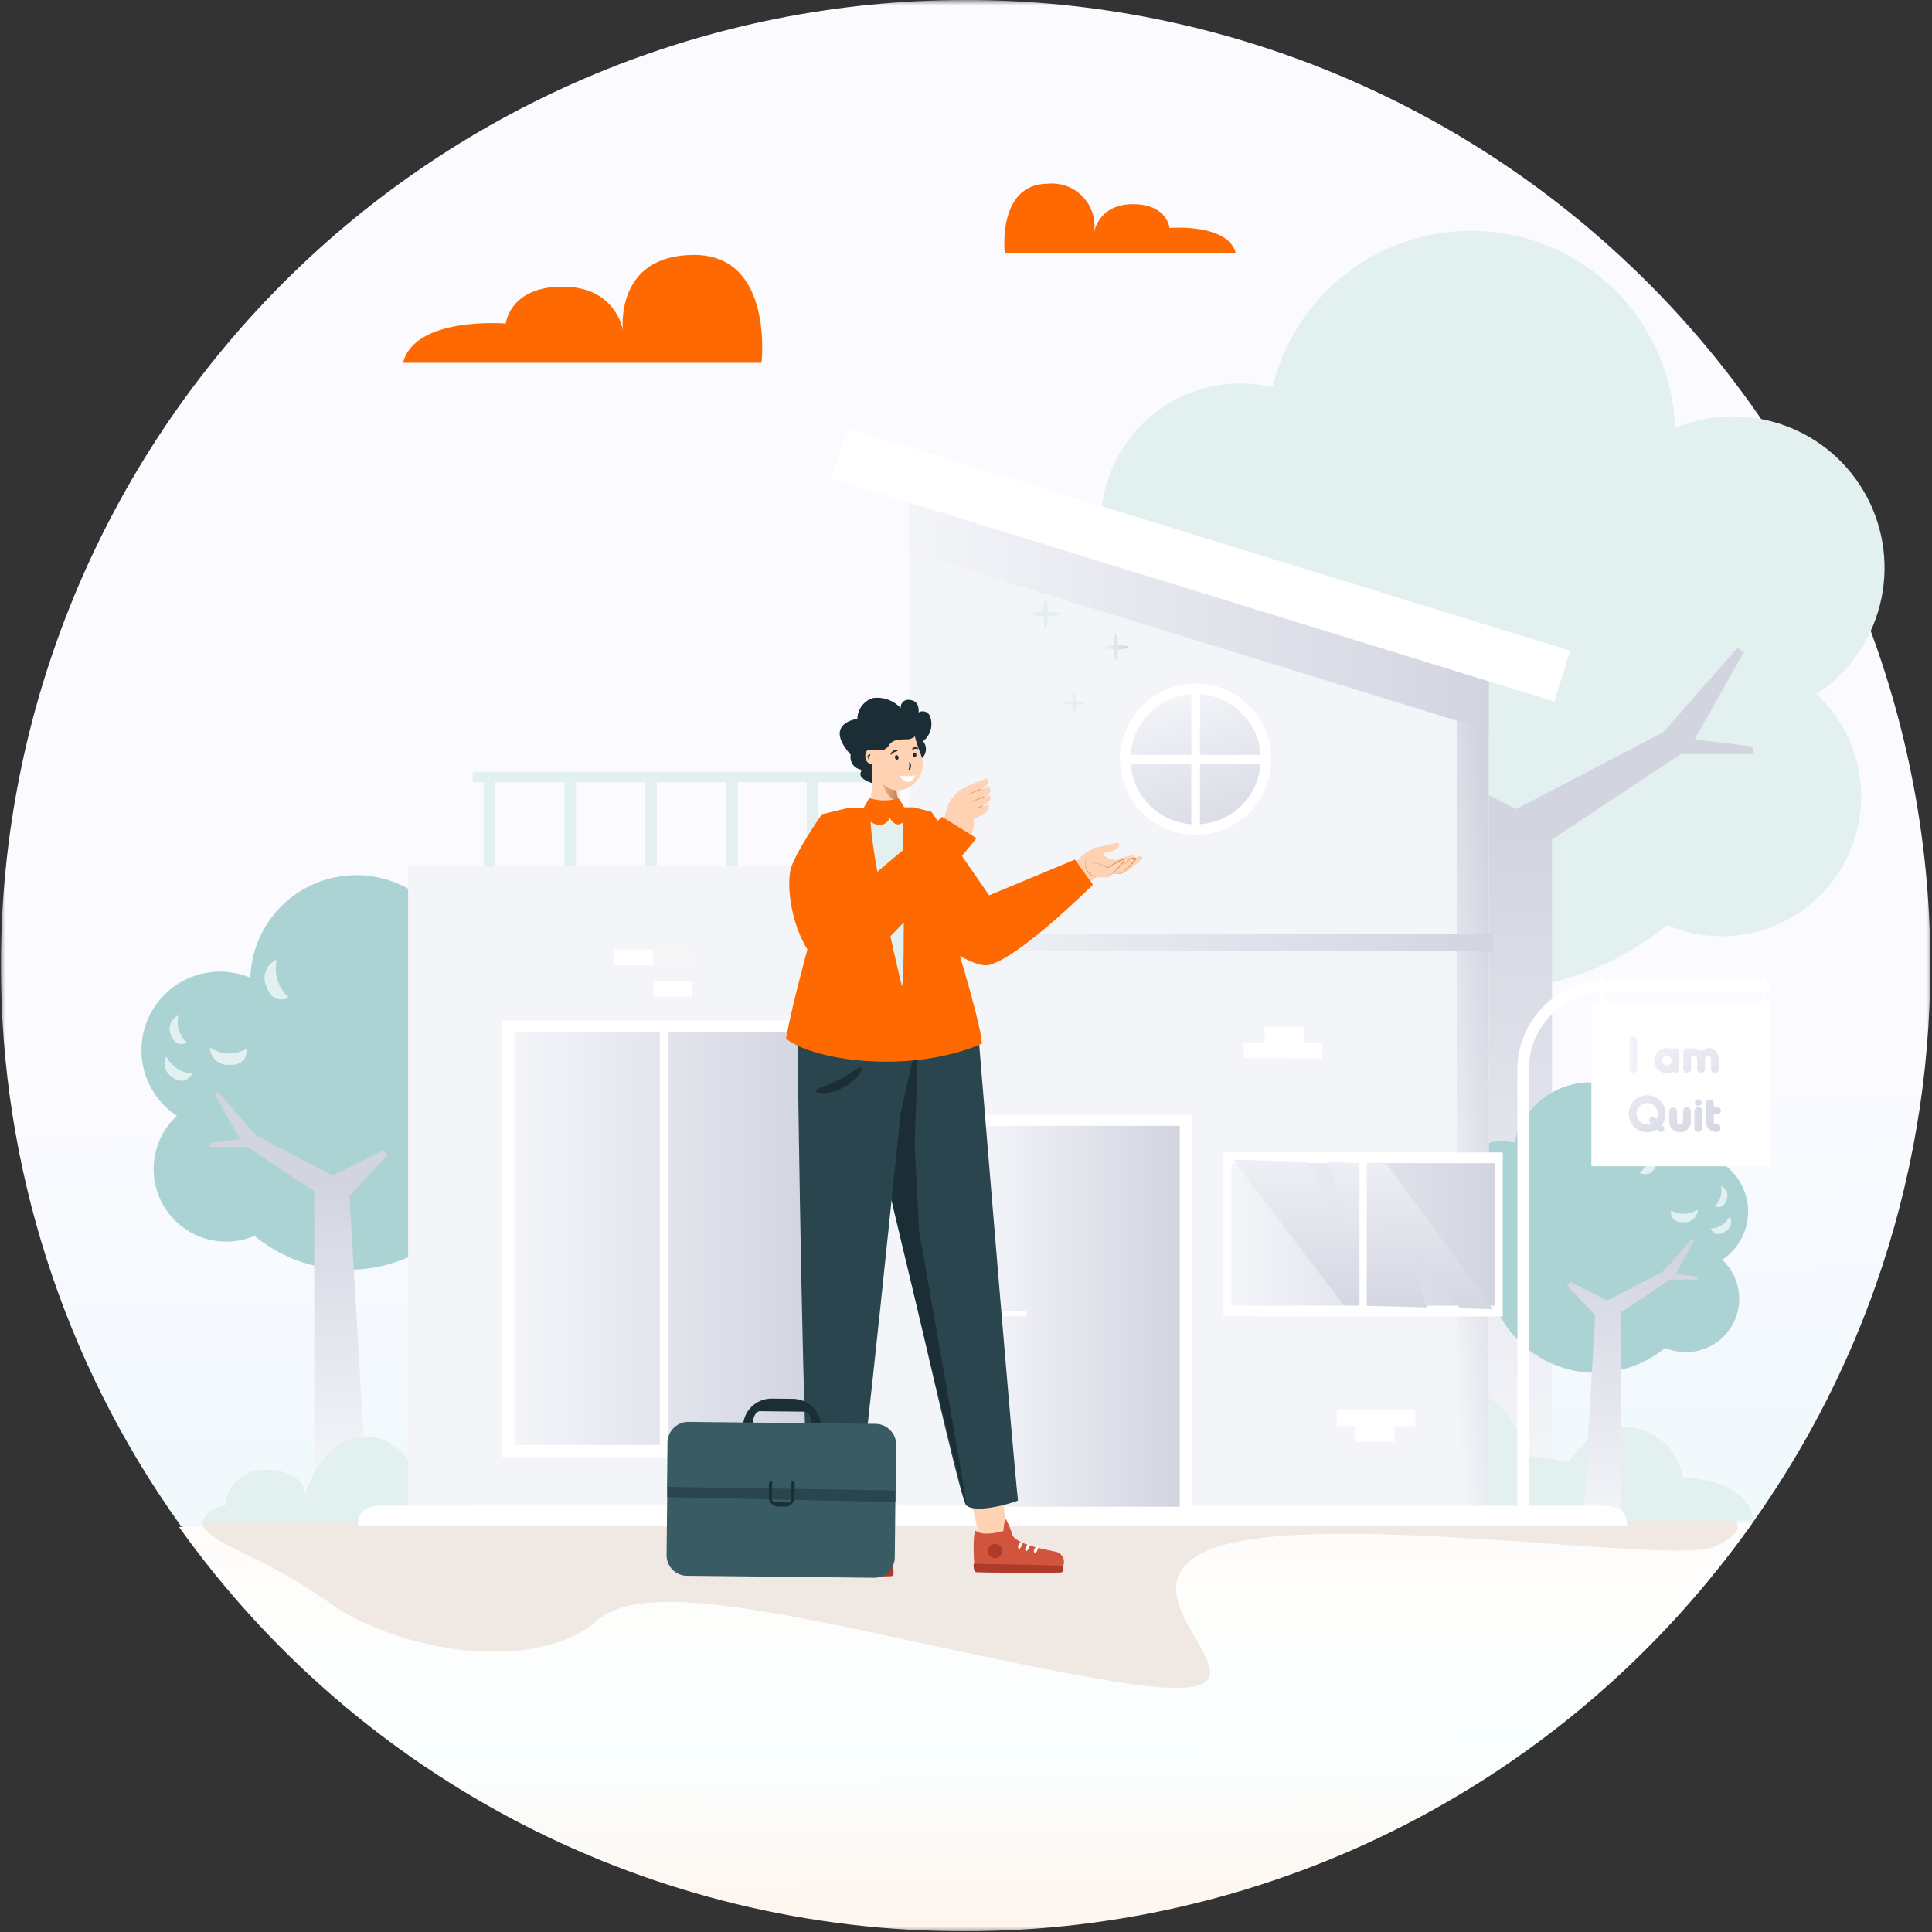 <svg width="186" height="186" viewBox="0 0 186 186" fill="none" xmlns="http://www.w3.org/2000/svg">
<rect x="0" y="0" width="186" height="186" fill="#333333" stroke="none"/>
<g clip-path="url(#clip0_246_720)">
<mask id="mask0_246_720" style="mask-type:luminance" maskUnits="userSpaceOnUse" x="0" y="0" width="186" height="186">
<path d="M186 0H0V186H186V0Z" fill="white"/>
</mask>
<g mask="url(#mask0_246_720)">
<path d="M185.837 92.873C185.848 103.404 184.066 113.859 180.566 123.791C180.273 124.62 179.97 125.443 179.655 126.261C178.936 128.128 178.159 129.964 177.324 131.769C176.385 133.803 175.376 135.796 174.295 137.749C172.656 140.714 170.855 143.586 168.902 146.354L168.825 146.464L168.72 146.612L168.715 146.619L168.643 146.719C168.51 146.906 168.376 147.093 168.243 147.279C165.278 151.372 161.985 155.218 158.398 158.779C158.209 158.966 158.02 159.153 157.829 159.339L157.802 159.365C140.476 176.304 117.198 185.773 92.968 185.741C70.827 185.777 49.407 177.87 32.6 163.457C31.067 162.144 29.576 160.782 28.129 159.372L28.102 159.346C27.911 159.16 27.722 158.973 27.533 158.786C23.945 155.225 20.653 151.379 17.688 147.286C17.579 147.136 17.47 146.985 17.362 146.834L17.285 146.726C6.071 131.011 0.058 112.18 0.09 92.874C0.09 68.243 9.875 44.62 27.292 27.203C44.709 9.785 68.331 0 92.963 0C117.595 -1.42782e-09 141.217 9.785 158.634 27.202C176.052 44.619 185.837 68.242 185.837 92.873Z" fill="url(#paint0_linear_246_720)"/>
<path d="M168.694 146.644L168.589 146.793L168.584 146.8C160.007 158.904 148.652 168.774 135.471 175.582C122.291 182.39 107.669 185.938 92.834 185.927C78.043 185.938 63.463 182.411 50.312 175.641C37.161 168.871 25.82 159.054 17.234 147.009L168.696 146.644H168.694Z" fill="url(#paint1_linear_246_720)"/>
<path d="M19.796 145.911L166.24 145.898C166.24 145.898 169.286 146.998 165.062 148.898C160.838 150.798 124.445 144.721 115.509 149.628C106.573 154.535 128.344 165.583 106.086 161.684C83.828 157.785 63.186 150.975 57.479 156.012C51.772 161.049 38.623 159.262 31.566 154.202C25.186 149.627 19.885 148.645 19.43 146.585C19.432 146.58 19.435 146.575 19.438 146.57C19.438 146.57 19.657 146.17 19.795 145.915L19.796 145.911Z" fill="url(#paint2_linear_246_720)"/>
<path d="M174.88 66.829C177.908 64.833 180.083 61.779 180.979 58.265C181.876 54.75 181.429 51.028 179.726 47.825C178.024 44.623 175.188 42.171 171.773 40.948C168.358 39.726 164.61 39.821 161.262 41.215C161.102 36.464 159.226 31.933 155.98 28.459C152.735 24.986 148.341 22.807 143.612 22.326C138.883 21.845 134.14 23.094 130.261 25.842C126.383 28.59 123.632 32.651 122.518 37.272C119.082 36.469 115.469 37.047 112.455 38.882C109.441 40.717 107.268 43.661 106.403 47.081C105.538 50.502 106.05 54.125 107.83 57.172C109.609 60.219 112.514 62.445 115.918 63.372C115.002 68.889 115.792 74.554 118.182 79.61C120.572 84.666 124.449 88.872 129.295 91.665C134.14 94.458 139.722 95.706 145.295 95.24C150.869 94.775 156.167 92.62 160.482 89.062C163.394 90.299 166.65 90.469 169.675 89.543C172.701 88.616 175.303 86.652 177.023 83.996C178.743 81.341 179.472 78.163 179.08 75.023C178.688 71.883 177.202 68.982 174.882 66.83L174.88 66.829Z" fill="#E3F0F0"/>
<path d="M139.763 143.836H149.415V80.813L161.815 72.592H168.763V71.879L163.154 71.167L167.873 62.798L167.294 62.352L160.126 70.499L145.97 77.889L136.577 73.171L135.82 74.106L142.898 81.585L139.763 143.836Z" fill="url(#paint3_linear_246_720)"/>
<path d="M156.343 37.869C157.233 40.006 155.675 44.057 154.117 44.903C154.117 44.903 157.1 46.503 158.301 42.766C159.502 39.029 156.343 37.866 156.343 37.866V37.869Z" fill="#E3F0F0"/>
<path d="M174.586 48.217C175.225 49.749 174.107 52.654 172.986 53.26C172.986 53.26 175.125 54.409 175.986 51.728C176.131 51.406 176.21 51.059 176.217 50.706C176.225 50.354 176.161 50.003 176.031 49.676C175.9 49.348 175.705 49.05 175.457 48.8C175.209 48.549 174.913 48.351 174.586 48.217Z" fill="#E3F0F0"/>
<path d="M176.814 55.829C176.295 57.545 173.37 59.202 172.021 58.941C172.021 58.941 173.021 61.367 175.576 59.722C175.918 59.553 176.222 59.316 176.471 59.027C176.719 58.738 176.906 58.401 177.022 58.038C177.138 57.674 177.179 57.291 177.143 56.912C177.107 56.532 176.996 56.164 176.814 55.829Z" fill="#E3F0F0"/>
<path d="M168.763 54.156C167.194 55.593 163.204 55.51 161.987 54.427C161.987 54.427 161.532 57.506 165.141 57.378C168.75 57.25 168.763 54.156 168.763 54.156Z" fill="#E3F0F0"/>
<path d="M138.078 146.423C138.352 146.102 138.688 145.839 139.066 145.653C139.444 145.466 139.857 145.358 140.278 145.336C140.366 144.162 140.912 143.069 141.798 142.294C142.685 141.519 143.841 141.125 145.016 141.195C149.439 141.295 149.445 143.94 149.445 143.94C149.445 143.94 151.623 137.053 156.565 137.409C157.901 137.452 159.18 137.962 160.179 138.851C161.178 139.739 161.833 140.951 162.03 142.273C162.03 142.273 168.245 142.153 168.84 146.394L138.079 146.424L138.078 146.423Z" fill="#E3F0F0"/>
<path d="M111.395 146.423C111.771 145.788 112.302 145.259 112.939 144.886C113.576 144.513 114.297 144.308 115.035 144.29C115.035 144.29 115.564 138.115 122.006 138.335C128.448 138.555 128.414 142.406 128.414 142.406C128.414 142.406 131.699 132.406 138.893 133.006C140.838 133.09 142.693 133.855 144.133 135.166C145.574 136.477 146.508 138.252 146.774 140.182C146.774 140.182 156.084 140.15 156.809 146.421L111.395 146.423Z" fill="#E3F0F0"/>
<path d="M165.799 121.286C166.955 120.524 167.785 119.358 168.127 118.016C168.468 116.674 168.298 115.253 167.648 114.031C166.998 112.808 165.915 111.872 164.612 111.405C163.308 110.938 161.877 110.974 160.599 111.506C160.549 109.684 159.838 107.942 158.598 106.606C157.358 105.27 155.674 104.432 153.861 104.247C152.047 104.063 150.229 104.545 148.745 105.604C147.261 106.662 146.214 108.225 145.799 110C144.489 109.698 143.112 109.922 141.965 110.623C140.818 111.324 139.99 112.446 139.661 113.75C139.331 115.053 139.525 116.434 140.202 117.596C140.878 118.758 141.983 119.609 143.279 119.966C142.93 122.073 143.232 124.236 144.145 126.166C145.059 128.097 146.54 129.702 148.39 130.768C150.241 131.834 152.372 132.31 154.501 132.131C156.629 131.953 158.652 131.129 160.299 129.77C161.411 130.243 162.654 130.308 163.81 129.955C164.965 129.601 165.959 128.851 166.616 127.837C167.274 126.823 167.552 125.609 167.402 124.41C167.253 123.211 166.685 122.103 165.799 121.281V121.286Z" fill="#ACD3D3"/>
<path d="M152.387 146.904H156.069V126.324L160.803 123.185H163.455V122.913L161.313 122.641L163.113 119.441L162.892 119.271L160.155 122.382L154.749 125.204L151.162 123.404L150.873 123.761L153.573 126.617L152.387 146.904Z" fill="url(#paint4_linear_246_720)"/>
<path d="M158.717 110.227C158.833 110.71 158.815 111.215 158.665 111.688C158.515 112.161 158.239 112.585 157.867 112.913C157.867 112.913 159.006 113.525 159.467 112.097C159.544 111.925 159.586 111.74 159.59 111.552C159.593 111.364 159.559 111.177 159.489 111.003C159.419 110.828 159.315 110.67 159.182 110.536C159.05 110.403 158.891 110.298 158.717 110.227Z" fill="#E3F0F0"/>
<path d="M165.683 114.182C165.766 114.528 165.753 114.89 165.646 115.23C165.539 115.569 165.341 115.873 165.074 116.108C165.074 116.108 165.891 116.547 166.22 115.523C166.276 115.4 166.306 115.267 166.31 115.132C166.313 114.998 166.288 114.863 166.238 114.738C166.188 114.613 166.113 114.499 166.018 114.403C165.923 114.308 165.809 114.233 165.684 114.182H165.683Z" fill="#E3F0F0"/>
<path d="M166.533 117.085C166.365 117.431 166.105 117.724 165.783 117.933C165.461 118.142 165.087 118.26 164.703 118.273C164.754 118.4 164.836 118.513 164.94 118.601C165.044 118.69 165.169 118.751 165.303 118.781C165.436 118.81 165.575 118.807 165.707 118.771C165.839 118.734 165.96 118.667 166.06 118.573C166.191 118.508 166.307 118.418 166.402 118.308C166.497 118.197 166.568 118.069 166.612 117.93C166.657 117.791 166.672 117.645 166.659 117.5C166.645 117.355 166.602 117.214 166.533 117.086V117.085Z" fill="#E3F0F0"/>
<path d="M163.459 116.446C163.078 116.696 162.636 116.837 162.18 116.855C161.724 116.873 161.272 116.766 160.872 116.546C160.872 116.546 160.698 117.722 162.072 117.673C162.245 117.687 162.418 117.666 162.582 117.611C162.746 117.556 162.897 117.469 163.027 117.354C163.156 117.24 163.261 117.1 163.335 116.944C163.41 116.788 163.452 116.619 163.459 116.446Z" fill="#E3F0F0"/>
<path d="M17.024 107.432C15.45 106.395 14.319 104.809 13.852 102.982C13.386 101.156 13.618 99.221 14.503 97.557C15.388 95.892 16.862 94.618 18.637 93.983C20.412 93.348 22.36 93.398 24.099 94.124C24.181 91.655 25.156 89.3 26.842 87.495C28.528 85.69 30.811 84.557 33.269 84.307C35.726 84.057 38.191 84.706 40.206 86.135C42.221 87.563 43.65 89.673 44.228 92.075C46.01 91.666 47.882 91.971 49.442 92.925C51.002 93.879 52.126 95.406 52.574 97.178C53.022 98.951 52.759 100.829 51.839 102.409C50.92 103.99 49.419 105.148 47.656 105.635C48.132 108.501 47.722 111.445 46.48 114.071C45.238 116.698 43.224 118.883 40.706 120.334C38.189 121.785 35.289 122.433 32.393 122.192C29.498 121.95 26.745 120.83 24.503 118.982C22.99 119.624 21.299 119.712 19.728 119.23C18.157 118.749 16.805 117.728 15.912 116.349C15.018 114.969 14.64 113.319 14.843 111.688C15.047 110.057 15.819 108.55 17.024 107.432Z" fill="#ACD3D3"/>
<path d="M35.269 142.698H30.255V114.698L23.817 110.426H20.205V110.056L23.119 109.686L20.667 105.338L20.967 105.107L24.69 109.339L32.045 113.179L36.925 110.728L37.318 111.213L33.641 115.099L35.269 142.698Z" fill="url(#paint5_linear_246_720)"/>
<path d="M26.656 92.386C26.498 93.043 26.523 93.73 26.727 94.373C26.93 95.017 27.305 95.593 27.812 96.04C27.812 96.04 26.262 96.873 25.638 94.93C25.532 94.697 25.475 94.445 25.469 94.189C25.464 93.933 25.51 93.679 25.605 93.441C25.7 93.204 25.842 92.988 26.023 92.806C26.203 92.625 26.418 92.482 26.656 92.386Z" fill="#E3F0F0"/>
<path d="M17.178 97.763C17.066 98.234 17.083 98.727 17.229 99.188C17.375 99.65 17.644 100.063 18.007 100.383C18.007 100.383 16.896 100.983 16.448 99.583C16.374 99.416 16.334 99.236 16.33 99.053C16.327 98.87 16.36 98.688 16.428 98.519C16.496 98.349 16.598 98.195 16.727 98.065C16.855 97.935 17.009 97.832 17.178 97.763Z" fill="#E3F0F0"/>
<path d="M16.021 101.716C16.25 102.186 16.603 102.585 17.042 102.87C17.48 103.155 17.988 103.315 18.511 103.333C18.442 103.506 18.331 103.659 18.189 103.779C18.046 103.9 17.877 103.984 17.695 104.024C17.513 104.064 17.324 104.059 17.144 104.009C16.965 103.959 16.8 103.867 16.664 103.739C16.487 103.651 16.329 103.528 16.2 103.378C16.07 103.228 15.973 103.053 15.913 102.864C15.853 102.675 15.832 102.476 15.85 102.279C15.869 102.082 15.927 101.89 16.021 101.716Z" fill="#E3F0F0"/>
<path d="M20.204 100.848C20.723 101.189 21.324 101.382 21.945 101.407C22.565 101.432 23.18 101.287 23.724 100.989C23.724 100.989 23.96 102.589 22.085 102.522C21.851 102.54 21.615 102.51 21.392 102.435C21.17 102.36 20.965 102.241 20.789 102.084C20.613 101.928 20.471 101.738 20.37 101.526C20.27 101.313 20.214 101.083 20.204 100.848Z" fill="#E3F0F0"/>
<path d="M45.581 146.582H19.43C19.599 146.118 19.904 145.716 20.305 145.428C20.706 145.141 21.184 144.98 21.678 144.968C21.751 143.983 22.209 143.065 22.953 142.415C23.697 141.765 24.667 141.434 25.654 141.493C29.365 141.577 29.371 143.793 29.371 143.793C29.371 143.793 31.198 138.015 35.344 138.312C36.465 138.348 37.538 138.776 38.376 139.522C39.214 140.267 39.763 141.284 39.929 142.393C39.929 142.393 45.953 142.306 45.771 146.618C45.709 146.597 45.645 146.584 45.58 146.58L45.581 146.582Z" fill="#E3F0F0"/>
<path d="M147.186 146.423H146.086V102.947C146.088 100.673 146.993 98.493 148.6 96.885C150.208 95.278 152.388 94.373 154.662 94.371H170.449V95.466H154.666C152.683 95.468 150.781 96.257 149.378 97.659C147.976 99.062 147.187 100.964 147.185 102.947V146.423H147.186Z" fill="white"/>
<path d="M154.359 94.021H154.055V96.84H154.359V94.021Z" fill="white"/>
<path d="M169.991 94.021H169.688V96.84H169.991V94.021Z" fill="white"/>
<path d="M170.448 96.341H153.209V112.279H170.448V96.341Z" fill="white"/>
<path d="M105.656 83.404H39.291V144.953H105.656V83.404Z" fill="#F4F5F9"/>
<path d="M143.321 144.963L87.522 144.955L87.537 44.532L143.336 61.721L143.321 144.963Z" fill="#F4F5F9"/>
<path d="M140.238 60.768V144.968H143.321L143.333 61.725L140.238 60.768Z" fill="url(#paint6_linear_246_720)"/>
<path d="M143.333 61.719V70.331L87.527 53.144V44.532L143.333 61.719Z" fill="url(#paint7_linear_246_720)"/>
<path d="M152.779 144.965L38.333 144.952C36.194 144.952 34.46 144.752 34.459 146.888L156.652 146.906C156.653 144.763 154.919 144.965 152.779 144.965Z" fill="white"/>
<path d="M117.798 110.946L117.795 126.735L144.673 126.74L144.676 110.951L117.798 110.946Z" fill="white"/>
<path d="M143.908 111.982V125.702H118.559V111.983L143.908 111.982Z" fill="url(#paint8_linear_246_720)"/>
<path d="M133.494 112.037L143.721 126.037L140.576 125.954L135.385 119.629L137.38 125.869L129.353 125.656L118.744 111.65L125.669 111.833L130.343 118.819L127.827 111.89L133.494 112.037Z" fill="url(#paint9_linear_246_720)"/>
<path d="M131.583 111.215V126.464H130.883V111.215H131.583Z" fill="white"/>
<path d="M79.525 140.28H48.33L48.336 98.259H79.531L79.525 140.28Z" fill="white"/>
<path d="M78.273 99.401H49.592V139.112H78.273V99.401Z" fill="url(#paint10_linear_246_720)"/>
<path d="M64.336 139.113H63.523V98.549H64.341L64.336 139.113Z" fill="white"/>
<path d="M62.891 94.453H66.665V95.962H62.891V94.453Z" fill="white"/>
<path d="M59.096 92.933L62.869 92.934L62.869 91.425L59.096 91.424L59.096 92.933Z" fill="white"/>
<path d="M62.891 91.432H66.665V92.942H62.891V91.432Z" fill="#F6F6F6"/>
<path d="M134.238 137.293H130.465V138.802H134.238V137.293Z" fill="white"/>
<path d="M132.468 135.772H128.695V137.281H132.468V135.772Z" fill="white"/>
<path d="M132.486 135.782H136.259V137.291H132.486V135.782Z" fill="white"/>
<path d="M125.531 98.852H121.758V100.361H125.531V98.852Z" fill="white"/>
<path d="M127.298 100.373H123.525V101.882H127.298V100.373Z" fill="white"/>
<path d="M123.509 100.362H119.736V101.872H123.509V100.362Z" fill="white"/>
<path d="M143.723 89.903H86.557V91.591H143.723V89.903Z" fill="url(#paint11_linear_246_720)"/>
<path d="M47.681 83.409H46.559V74.809H47.68L47.681 83.409Z" fill="#E3F0F0"/>
<path d="M55.457 74.807H54.336V83.406H55.457V74.807Z" fill="#E3F0F0"/>
<path d="M63.232 74.809H62.111V83.408H63.232V74.809Z" fill="#E3F0F0"/>
<path d="M71.008 74.809H69.887V83.408H71.008V74.809Z" fill="#E3F0F0"/>
<path d="M78.783 74.811H77.662V83.41H78.783V74.811Z" fill="#E3F0F0"/>
<path d="M86.558 74.811H85.438V83.41H86.558V74.811Z" fill="#E1D7DB"/>
<path d="M86.558 79.407L85.438 76.122V74.807H86.558V79.407Z" fill="#E3F0F0"/>
<path d="M87.812 75.307L45.512 75.301V74.311L87.812 74.317V75.307Z" fill="#E3F0F0"/>
<path d="M149.649 67.542L80.057 46.082L81.567 41.182L151.16 62.642L149.649 67.542Z" fill="white"/>
<path d="M122.39 73.094C122.39 74.534 121.962 75.941 121.162 77.138C120.362 78.335 119.225 79.268 117.895 79.818C116.564 80.369 115.101 80.513 113.689 80.232C112.277 79.951 110.98 79.257 109.962 78.239C108.944 77.221 108.251 75.924 107.97 74.511C107.689 73.099 107.833 71.636 108.384 70.306C108.935 68.975 109.869 67.839 111.066 67.039C112.263 66.239 113.67 65.812 115.11 65.812C116.066 65.812 117.013 66 117.896 66.366C118.78 66.732 119.582 67.269 120.259 67.945C120.935 68.621 121.471 69.424 121.837 70.308C122.202 71.191 122.39 72.138 122.39 73.094Z" fill="white"/>
<path d="M121.382 73.094C121.382 74.334 121.014 75.547 120.325 76.578C119.636 77.609 118.656 78.413 117.51 78.888C116.364 79.362 115.104 79.487 113.887 79.244C112.671 79.002 111.553 78.405 110.676 77.528C109.799 76.651 109.202 75.533 108.96 74.317C108.718 73.1 108.843 71.839 109.317 70.694C109.792 69.548 110.596 68.568 111.628 67.879C112.659 67.19 113.872 66.823 115.112 66.823C115.935 66.823 116.751 66.985 117.512 67.3C118.272 67.615 118.964 68.078 119.546 68.66C120.128 69.242 120.59 69.933 120.905 70.694C121.22 71.455 121.382 72.27 121.382 73.094Z" fill="url(#paint12_linear_246_720)"/>
<path d="M115.528 65.813H114.691V80.374H115.528V65.813Z" fill="white"/>
<path d="M122.389 72.675V73.512H107.828V72.675H122.389Z" fill="white"/>
<path d="M114.741 107.33H93.158V145.056H114.741V107.33Z" fill="white"/>
<path d="M113.579 108.389H94.318V145.057H113.579V108.389Z" fill="url(#paint13_linear_246_720)"/>
<path d="M98.82 126.719H95.535V126.19H98.819L98.82 126.719Z" fill="white"/>
<path d="M104.416 67.675C104.416 67.592 104.051 67.524 103.573 67.51C103.56 67.032 103.491 66.667 103.408 66.667C103.325 66.667 103.256 67.032 103.243 67.51C102.765 67.523 102.4 67.592 102.4 67.675C102.4 67.758 102.765 67.827 103.243 67.84C103.256 68.318 103.325 68.683 103.408 68.683C103.491 68.683 103.559 68.318 103.573 67.84C104.051 67.827 104.416 67.758 104.416 67.675Z" fill="#E3F0F0"/>
<path d="M102.063 59.1C102.063 58.985 101.557 58.89 100.895 58.872C100.877 58.21 100.782 57.704 100.667 57.704C100.552 57.704 100.457 58.21 100.439 58.872C99.778 58.89 99.272 58.985 99.272 59.1C99.272 59.215 99.778 59.31 100.439 59.328C100.457 59.99 100.552 60.496 100.667 60.496C100.782 60.496 100.877 59.99 100.895 59.328C101.557 59.31 102.063 59.215 102.063 59.1Z" fill="#E3F0F0"/>
<path d="M108.65 62.318C108.65 62.218 108.204 62.133 107.621 62.118C107.605 61.535 107.521 61.089 107.421 61.089C107.321 61.089 107.236 61.535 107.221 62.118C106.638 62.134 106.191 62.218 106.191 62.318C106.191 62.418 106.637 62.503 107.221 62.518C107.237 63.101 107.321 63.547 107.421 63.547C107.521 63.547 107.606 63.101 107.621 62.518C108.204 62.506 108.65 62.419 108.65 62.318Z" fill="url(#paint14_linear_246_720)"/>
<path d="M38.799 34.926H73.314C73.314 34.926 74.521 24.542 66.823 24.542C59.125 24.542 59.967 31.805 59.967 31.805C59.967 31.805 59.319 27.337 53.658 27.61C49.028 27.833 48.693 31.149 48.693 31.149C48.693 31.149 39.95 30.417 38.799 34.926Z" fill="#FF6902"/>
<path d="M118.972 24.374H96.732C96.732 24.374 95.955 17.683 100.915 17.683C101.532 17.628 102.153 17.714 102.732 17.934C103.311 18.154 103.833 18.502 104.258 18.953C104.683 19.403 105 19.944 105.187 20.534C105.373 21.125 105.423 21.75 105.333 22.363C105.333 22.363 105.75 19.484 109.398 19.663C112.381 19.807 112.598 21.943 112.598 21.943C112.598 21.943 118.232 21.471 118.973 24.377L118.972 24.374Z" fill="#FF6902"/>
<path d="M93.545 144.648C93.585 144.822 94.154 147.835 94.553 148.11C94.952 148.385 96.753 148.001 96.844 147.585C96.793 146.375 96.68 145.168 96.503 143.97L93.545 144.648Z" fill="#FFD2B3"/>
<path d="M93.96 147.386C93.626 147.138 93.683 151.102 93.96 151.207C94.237 151.312 101.318 151.498 101.973 151.207C102.145 151.097 102.279 150.937 102.358 150.748C102.436 150.559 102.454 150.351 102.411 150.152C102.367 149.952 102.264 149.771 102.114 149.632C101.964 149.493 101.776 149.404 101.573 149.375C100.482 149.152 98.195 148.754 97.501 147.882C97.344 147.327 97.126 146.79 96.853 146.282C96.674 146.173 96.606 147.382 96.606 147.382C96.606 147.382 94.761 147.977 93.957 147.382L93.96 147.386Z" fill="#D1553D"/>
<path d="M93.731 150.56C93.723 150.699 93.721 151.315 93.971 151.36C94.221 151.405 102.219 151.47 102.271 151.36C102.315 151.162 102.348 150.962 102.371 150.76C102.397 150.682 93.734 150.552 93.734 150.552L93.731 150.56Z" fill="#AE3B2A"/>
<path d="M98.056 149.067C97.865 148.851 98.29 148.348 98.413 148.383C98.537 148.418 98.246 149.278 98.056 149.067Z" fill="white"/>
<path d="M98.746 149.295C98.555 149.079 98.979 148.576 99.103 148.611C99.227 148.646 98.934 149.503 98.746 149.295Z" fill="white"/>
<path d="M99.584 149.469C99.393 149.253 99.817 148.75 99.941 148.785C100.065 148.82 99.773 149.682 99.584 149.469Z" fill="white"/>
<path d="M96.479 149.319C96.479 149.454 96.439 149.587 96.364 149.699C96.289 149.812 96.182 149.899 96.057 149.951C95.932 150.003 95.795 150.016 95.662 149.99C95.529 149.964 95.407 149.898 95.312 149.803C95.216 149.707 95.151 149.585 95.124 149.452C95.098 149.32 95.112 149.182 95.163 149.057C95.215 148.932 95.303 148.825 95.415 148.75C95.528 148.675 95.66 148.635 95.795 148.635C95.977 148.635 96.151 148.707 96.279 148.835C96.407 148.964 96.479 149.138 96.479 149.319Z" fill="#AE3B2A"/>
<path d="M94.193 99.599C94.94 108.72 97.552 140.525 98.007 144.459C97.266 144.788 93.838 145.737 93.014 144.913C92.214 144.113 83.041 102.413 82.422 99.598H94.194L94.193 99.599Z" fill="#2A454D"/>
<path d="M88.4 100.056L88.058 110.256L88.488 118.564C88.488 118.564 93.448 146.494 93.015 144.914C90.708 136.526 82.515 101.564 82.051 99.599L88.401 100.053L88.4 100.056Z" fill="#1B2E36"/>
<path d="M79.901 147.121C78.919 147.121 78.038 147.076 77.982 147.556C77.926 148.036 77.926 151.371 78.227 151.504C78.528 151.637 84.986 151.504 85.622 151.504C86.258 151.504 86.012 149.217 84.049 149.173L81.629 147.221L79.901 147.121Z" fill="#D1553D"/>
<path d="M78.058 150.924C78.058 150.919 80.907 151.055 82.501 151.047C83.069 150.677 83.744 150.508 84.418 150.567C84.951 150.483 85.496 150.611 85.935 150.924C86.007 150.996 86.147 151.684 85.835 151.739C85.523 151.794 78.349 151.862 78.228 151.739C77.988 151.496 78.058 150.924 78.058 150.924Z" fill="#AE3B2A"/>
<path d="M78.144 143.654C78.144 143.854 78.323 146.882 78.379 147.703C78.746 148.103 81.037 148.235 81.239 147.803C81.239 147.123 81.558 143.657 81.558 143.657H78.144V143.654Z" fill="#FFD2B3"/>
<path d="M79.236 148.17C79.085 147.929 78.957 146.541 79.57 146.129C80.183 145.717 81.141 145.761 81.37 146.129C81.623 146.768 81.799 147.435 81.894 148.116C81.927 148.393 79.652 148.828 79.239 148.17H79.236Z" fill="#D1553D"/>
<path d="M80.96 150.188C81.376 149.814 81.866 149.53 82.398 149.356C82.93 149.181 83.492 149.119 84.05 149.173C83.735 148.957 83.367 148.831 82.986 148.808C82.605 148.786 82.224 148.869 81.887 149.047C80.798 149.441 80.96 150.188 80.96 150.188Z" fill="#AE3B2A"/>
<path d="M78.816 149.827C79.089 149.827 79.31 149.533 79.31 149.171C79.31 148.809 79.089 148.515 78.816 148.515C78.543 148.515 78.322 148.809 78.322 149.171C78.322 149.533 78.543 149.827 78.816 149.827Z" fill="#AE3B2A"/>
<path d="M81.328 148.84C81.607 148.683 83.012 148.594 82.7 148.404C82.388 148.214 81.339 148.438 81.261 148.683C81.183 148.928 81.328 148.84 81.328 148.84Z" fill="white"/>
<path d="M80.895 148.362C81.174 148.205 82.579 148.116 82.267 147.926C81.955 147.736 80.906 147.959 80.828 148.205C80.75 148.451 80.895 148.362 80.895 148.362Z" fill="white"/>
<path d="M80.459 147.883C80.738 147.726 82.143 147.636 81.831 147.447C81.519 147.258 80.47 147.481 80.392 147.726C80.314 147.971 80.459 147.883 80.459 147.883Z" fill="white"/>
<path d="M88.225 100.762C87.777 102.155 86.694 107.262 86.694 107.262C86.694 107.262 82.894 144.342 82.594 144.701C82.182 145.195 79.685 145.452 77.953 144.649C77.328 143.242 76.834 104.06 76.777 100.049L88.226 100.755L88.225 100.762Z" fill="#2A454D"/>
<path d="M78.525 105.034C78.519 104.781 79.606 104.593 80.763 103.959C81.936 103.35 82.767 102.612 82.951 102.759C83.043 102.831 82.942 103.136 82.636 103.519C82.231 104.014 81.728 104.42 81.159 104.713C80.594 105.022 79.965 105.2 79.322 105.232C78.829 105.249 78.528 105.142 78.522 105.032L78.525 105.034Z" fill="#1B2E36"/>
<path d="M103.826 82.717C104.288 82.252 104.83 81.875 105.426 81.603C105.826 81.596 107.526 81.044 107.665 81.142C107.804 81.24 107.794 81.625 107.232 81.877C106.67 82.129 106.061 82.058 106.268 82.337C106.475 82.616 107.368 82.805 107.368 82.805C107.943 82.569 108.547 82.41 109.163 82.333C109.203 82.359 109.234 82.395 109.253 82.439C109.272 82.482 109.277 82.53 109.269 82.576C109.588 82.425 109.914 82.346 110.005 82.57C110.043 82.664 109.505 83.062 109.054 83.47C108.714 83.797 108.289 84.023 107.827 84.12C107.582 84.129 107.336 84.116 107.093 84.08L106.707 84.474C106.707 84.474 106.12 84.474 105.517 84.449C105.494 84.484 104.529 85.249 104.529 85.249L103.16 83.249L103.825 82.714L103.826 82.717Z" fill="#FFD2B3"/>
<path d="M105.091 83.149C105.091 83.149 105.129 83.129 105.204 83.114C105.313 83.097 105.425 83.101 105.533 83.127C105.7 83.164 105.864 83.216 106.022 83.284C106.114 83.322 106.21 83.365 106.309 83.414C106.358 83.438 106.409 83.464 106.46 83.491L106.537 83.533L106.632 83.587L106.892 83.424L107.151 83.268C107.329 83.168 107.515 83.056 107.71 82.956C107.798 82.911 107.886 82.869 107.974 82.835C108.016 82.818 108.06 82.803 108.105 82.792C108.125 82.787 108.145 82.785 108.166 82.785C108.172 82.784 108.179 82.784 108.185 82.785C108.191 82.806 108.164 82.855 108.146 82.892C108.126 82.931 108.104 82.969 108.079 83.006C108.031 83.079 107.979 83.149 107.924 83.216C107.729 83.449 107.523 83.672 107.305 83.884C107.12 84.067 106.967 84.211 106.862 84.311C106.805 84.36 106.751 84.414 106.702 84.471C106.766 84.43 106.826 84.384 106.881 84.332C106.992 84.238 107.151 84.099 107.341 83.92C107.565 83.712 107.777 83.491 107.975 83.258C108.032 83.19 108.086 83.118 108.136 83.044C108.163 83.005 108.187 82.965 108.208 82.923C108.238 82.878 108.254 82.824 108.253 82.77C108.25 82.76 108.246 82.75 108.239 82.741C108.233 82.733 108.225 82.725 108.216 82.72C108.201 82.712 108.184 82.708 108.167 82.707C108.14 82.706 108.113 82.709 108.087 82.715C108.038 82.727 107.991 82.742 107.945 82.76C107.853 82.796 107.764 82.839 107.675 82.884C107.475 82.984 107.29 83.093 107.113 83.2L106.854 83.359L106.627 83.504L106.564 83.47L106.485 83.429C106.433 83.402 106.385 83.377 106.331 83.354C106.231 83.307 106.131 83.265 106.039 83.228C105.878 83.162 105.71 83.114 105.539 83.083C105.427 83.058 105.311 83.058 105.199 83.083C105.169 83.09 105.141 83.102 105.115 83.118C105.098 83.129 105.09 83.137 105.09 83.137L105.091 83.149Z" fill="url(#paint15_linear_246_720)"/>
<path d="M105.519 84.453C105.519 84.453 105.492 84.432 105.438 84.408C105.362 84.378 105.288 84.342 105.218 84.3L105.148 84.259C105.122 84.246 105.097 84.23 105.075 84.211C105.029 84.172 104.975 84.136 104.927 84.088C104.822 83.986 104.735 83.867 104.67 83.735C104.636 83.667 104.607 83.597 104.583 83.524C104.563 83.456 104.547 83.386 104.535 83.316C104.514 83.197 104.504 83.075 104.505 82.954C104.505 82.746 104.532 82.618 104.522 82.616C104.478 82.722 104.455 82.837 104.455 82.952C104.442 83.151 104.463 83.352 104.516 83.544L104.556 83.655C104.569 83.694 104.585 83.731 104.605 83.766C104.673 83.905 104.767 84.03 104.881 84.135C104.932 84.179 104.985 84.22 105.04 84.258C105.064 84.277 105.09 84.292 105.118 84.305L105.193 84.343C105.268 84.382 105.346 84.412 105.428 84.433C105.485 84.45 105.517 84.457 105.518 84.452L105.519 84.453Z" fill="url(#paint16_linear_246_720)"/>
<path d="M107.94 83.302C107.94 83.302 107.986 83.322 108.067 83.302C108.18 83.262 108.283 83.197 108.367 83.112C108.426 83.055 108.482 82.995 108.535 82.932C108.596 82.863 108.667 82.804 108.746 82.757C108.834 82.706 108.931 82.672 109.032 82.657C109.085 82.65 109.139 82.65 109.193 82.657C109.219 82.66 109.245 82.665 109.27 82.674C109.284 82.678 109.297 82.686 109.307 82.697C109.307 82.697 109.307 82.704 109.299 82.711L109.282 82.736C109.27 82.753 109.256 82.77 109.242 82.787C109.214 82.821 109.184 82.855 109.153 82.887C109.092 82.955 109.028 83.023 108.963 83.087C108.752 83.308 108.547 83.514 108.363 83.701L108.096 83.964C108.076 83.984 108.056 84.003 108.034 84.02C108.013 84.034 107.991 84.046 107.968 84.054C107.92 84.069 107.87 84.08 107.82 84.086C107.664 84.103 107.507 84.109 107.35 84.103C107.292 84.098 107.234 84.098 107.176 84.103C107.232 84.12 107.29 84.129 107.349 84.131C107.508 84.148 107.668 84.149 107.827 84.136C107.881 84.131 107.934 84.121 107.987 84.106C108.016 84.097 108.044 84.083 108.07 84.065C108.094 84.047 108.116 84.028 108.138 84.007C108.225 83.927 108.316 83.839 108.411 83.747C108.601 83.562 108.811 83.357 109.02 83.135C109.085 83.066 109.149 82.998 109.211 82.929C109.242 82.895 109.272 82.86 109.301 82.829C109.316 82.811 109.33 82.793 109.343 82.775L109.363 82.745C109.372 82.731 109.379 82.716 109.382 82.699C109.382 82.686 109.379 82.673 109.373 82.661C109.366 82.65 109.358 82.639 109.347 82.632C109.332 82.622 109.316 82.613 109.299 82.607C109.268 82.596 109.237 82.59 109.205 82.587C109.145 82.582 109.086 82.584 109.027 82.594C108.918 82.613 108.814 82.653 108.721 82.711C108.638 82.763 108.564 82.827 108.501 82.902C108.451 82.966 108.398 83.027 108.342 83.085C108.265 83.17 108.172 83.238 108.068 83.285C108.03 83.3 107.99 83.309 107.949 83.312L107.94 83.302Z" fill="url(#paint17_linear_246_720)"/>
<path d="M87.887 77.706L89.673 78.152L95.226 86.195L103.485 82.754L105.218 85.172C105.218 85.172 98.087 92.272 95.169 92.911C93.73 93.228 89.897 90.478 89.897 90.478L87.887 77.706Z" fill="#FF6902"/>
<path d="M95.314 86.336C95.102 85.746 94.308 88.987 94.364 89.336C94.42 89.685 95.454 86.725 95.314 86.336Z" fill="#FF6902"/>
<path d="M87.888 77.722L81.743 77.76C81.743 77.76 77.085 92.476 75.666 99.992C78.221 102.066 87.486 103.507 94.531 100.481C94.4 97.3 87.888 77.722 87.888 77.722Z" fill="#FF6902"/>
<path d="M83.951 78.767L86.763 94.672L83.041 84.75L83.612 83.958L81.812 81.415L83.951 78.767Z" fill="#FF6902"/>
<path d="M86.695 78.607L86.874 94.707L88.424 84.486L87.554 83.486L88.902 81.143L86.695 78.607Z" fill="#FF6902"/>
<path d="M83.872 77.787C84.87 77.694 85.874 77.694 86.872 77.787C86.872 77.787 87.206 93.893 86.828 94.953C86.828 94.953 83.27 80.353 83.869 77.787H83.872Z" fill="#E3F0F0"/>
<path d="M82.538 69.208C82.547 68.763 82.694 68.332 82.958 67.974C83.222 67.615 83.591 67.348 84.014 67.208C84.508 67.136 85.013 67.186 85.484 67.354C85.954 67.522 86.377 67.803 86.714 68.172C86.701 68.055 86.717 67.936 86.761 67.827C86.804 67.717 86.873 67.62 86.963 67.543C87.052 67.466 87.159 67.411 87.273 67.385C87.388 67.358 87.508 67.359 87.622 67.389C88.602 67.489 88.433 68.589 88.433 68.589C88.52 68.536 88.617 68.501 88.718 68.486C88.819 68.47 88.922 68.476 89.021 68.501C89.12 68.526 89.213 68.571 89.295 68.632C89.376 68.694 89.445 68.772 89.496 68.86C89.683 69.288 89.723 69.766 89.609 70.218C89.495 70.671 89.233 71.073 88.865 71.36C89.012 71.532 89.106 71.743 89.135 71.967C89.165 72.191 89.129 72.419 89.032 72.623C88.935 72.827 88.781 72.999 88.588 73.117C88.396 73.236 88.173 73.296 87.947 73.29C87.907 73.59 87.753 73.862 87.517 74.052C87.282 74.241 86.982 74.332 86.681 74.307C86.606 74.299 86.532 74.285 86.461 74.263C86.419 74.654 86.288 75.03 86.079 75.363C85.52 76.012 82.537 75.257 82.855 74.405C82.892 74.308 82.917 74.208 82.93 74.105C82.619 74.062 82.337 73.902 82.141 73.657C81.946 73.412 81.852 73.101 81.879 72.789C81.883 72.745 81.889 72.702 81.898 72.659C79.191 69.607 82.543 69.206 82.543 69.206L82.538 69.208Z" fill="#1B2E36"/>
<path d="M83.42 71.418C82.695 71.842 83.089 74.536 84.347 74.649C84.811 73.912 85.173 73.116 85.422 72.282C85.422 72.282 83.891 71.143 83.422 71.418H83.42Z" fill="#1B2E36"/>
<path d="M83.947 73.14L86.264 74.623C86.24 75.503 86.337 76.382 86.552 77.235C86.634 77.327 86.691 77.439 86.718 77.559C86.745 77.68 86.741 77.805 86.706 77.923C86.672 78.042 86.607 78.149 86.519 78.236C86.431 78.322 86.323 78.385 86.204 78.418C85.153 78.851 84.273 78.258 83.557 77.328C84.121 77.314 83.947 73.14 83.947 73.14Z" fill="#FFD2B3"/>
<path d="M86.602 77.314C85.037 76.82 84.853 74.799 84.853 74.799L86.293 75.661C86.281 76.198 86.368 76.732 86.549 77.238C86.569 77.261 86.587 77.287 86.602 77.314Z" fill="url(#paint18_linear_246_720)"/>
<path d="M88.537 70.179C88.662 70.713 88.674 71.266 88.572 71.805C88.403 72.713 87.436 70.505 87.436 70.505L88.535 70.174L88.537 70.179Z" fill="#1B2E36"/>
<path d="M86.775 76.056C85.4 76.269 84.408 75.209 84.055 73.594C83.956 73.597 83.857 73.58 83.765 73.543C83.673 73.507 83.59 73.452 83.52 73.382C83.45 73.311 83.395 73.228 83.359 73.136C83.323 73.043 83.306 72.945 83.31 72.846C83.291 72.227 83.538 72.227 83.667 72.223L83.674 72.23H84.867C85.006 72.214 85.14 72.167 85.258 72.092C85.377 72.017 85.477 71.916 85.551 71.797C85.806 71.379 86.117 71.163 87.314 71.181C87.594 71.181 87.865 71.082 88.078 70.9C88.232 71.482 88.421 72.054 88.644 72.613C88.789 72.96 88.855 73.335 88.836 73.711C88.817 74.087 88.714 74.453 88.535 74.784C88.355 75.114 88.104 75.401 87.799 75.621C87.495 75.842 87.145 75.992 86.775 76.059V76.056Z" fill="#FFD2B3"/>
<path d="M86.384 72.312C86.394 72.306 86.402 72.297 86.406 72.286C86.411 72.275 86.411 72.264 86.408 72.252C86.406 72.241 86.399 72.231 86.39 72.224C86.381 72.217 86.37 72.213 86.358 72.212C86.231 72.197 86.101 72.224 85.99 72.29C85.88 72.356 85.794 72.457 85.747 72.577C85.744 72.584 85.743 72.591 85.742 72.598C85.742 72.605 85.743 72.612 85.745 72.618C85.748 72.625 85.751 72.631 85.756 72.636C85.761 72.642 85.767 72.646 85.773 72.649C85.787 72.654 85.801 72.654 85.814 72.649C85.827 72.644 85.838 72.635 85.845 72.623C85.977 72.47 86.155 72.365 86.352 72.323C86.364 72.324 86.376 72.321 86.385 72.314L86.384 72.312Z" fill="#1B2E36"/>
<path d="M87.462 74.097C87.46 74.109 87.462 74.122 87.469 74.133C87.475 74.143 87.485 74.151 87.497 74.156C87.509 74.16 87.522 74.16 87.534 74.155C87.545 74.151 87.555 74.143 87.561 74.132C87.648 74.036 87.7 73.914 87.709 73.786C87.718 73.657 87.685 73.529 87.614 73.422C87.606 73.41 87.595 73.401 87.581 73.397C87.567 73.393 87.553 73.395 87.54 73.402C87.529 73.41 87.521 73.421 87.517 73.435C87.514 73.448 87.515 73.462 87.52 73.475C87.571 73.671 87.556 73.878 87.478 74.065C87.47 74.074 87.466 74.085 87.466 74.097H87.462Z" fill="#1B2E36"/>
<path d="M83.747 72.623H83.753C83.758 72.622 83.764 72.623 83.77 72.624C83.776 72.626 83.781 72.63 83.785 72.634C83.788 72.638 83.791 72.644 83.792 72.649C83.793 72.655 83.793 72.66 83.792 72.666C83.79 72.674 83.786 72.681 83.78 72.686C83.701 72.8 83.663 72.936 83.671 73.074C83.673 73.083 83.672 73.093 83.668 73.101C83.663 73.11 83.656 73.116 83.648 73.12C83.638 73.123 83.629 73.122 83.62 73.118C83.611 73.114 83.605 73.106 83.602 73.097C83.581 73.043 83.571 72.986 83.575 72.928C83.578 72.87 83.594 72.814 83.621 72.763C83.593 72.789 83.57 72.82 83.553 72.854C83.55 72.86 83.546 72.865 83.541 72.868C83.535 72.872 83.529 72.873 83.523 72.872C83.516 72.87 83.511 72.866 83.507 72.861C83.504 72.855 83.503 72.848 83.505 72.842C83.515 72.784 83.545 72.731 83.589 72.691C83.633 72.651 83.689 72.627 83.748 72.623H83.747Z" fill="#1B2E36"/>
<path d="M86.168 72.971C86.204 73.094 86.306 73.171 86.395 73.146C86.443 73.123 86.48 73.081 86.499 73.031C86.517 72.981 86.516 72.925 86.495 72.876C86.459 72.753 86.357 72.676 86.268 72.701C86.219 72.724 86.182 72.766 86.163 72.816C86.145 72.866 86.146 72.922 86.168 72.971Z" fill="#1B2E36"/>
<path d="M88.368 72.109C88.375 72.107 88.381 72.104 88.386 72.099C88.391 72.094 88.395 72.089 88.397 72.082C88.401 72.069 88.401 72.055 88.397 72.042C88.393 72.029 88.385 72.018 88.374 72.01C88.335 71.977 88.288 71.953 88.239 71.939C88.189 71.925 88.137 71.921 88.085 71.928C88.034 71.935 87.985 71.953 87.941 71.98C87.897 72.006 87.858 72.042 87.829 72.084C87.821 72.095 87.816 72.108 87.816 72.121C87.816 72.135 87.821 72.148 87.829 72.159C87.832 72.164 87.836 72.167 87.841 72.17C87.846 72.173 87.851 72.175 87.856 72.176C87.862 72.176 87.868 72.176 87.873 72.174C87.878 72.172 87.883 72.17 87.888 72.166C87.955 72.125 88.029 72.098 88.108 72.087C88.186 72.076 88.265 72.082 88.341 72.104C88.344 72.107 88.349 72.109 88.353 72.11C88.358 72.111 88.363 72.111 88.368 72.11L88.368 72.109Z" fill="#1B2E36"/>
<path d="M87.89 72.67C87.877 72.797 87.941 72.908 88.034 72.918C88.127 72.928 88.212 72.832 88.225 72.705C88.238 72.578 88.174 72.467 88.081 72.457C87.988 72.447 87.903 72.543 87.89 72.67Z" fill="#1B2E36"/>
<path d="M86.559 74.638C87.089 74.769 87.644 74.767 88.174 74.632C88.174 74.632 87.47 76.079 86.559 74.638Z" fill="white"/>
<path d="M83.178 77.72C83.178 77.72 83.678 76.841 83.699 76.841C84.612 77.122 85.588 77.13 86.506 76.863C86.666 77.075 86.812 77.298 86.943 77.529C86.991 77.665 87.912 78.929 86.598 79.348C86.067 79.516 85.657 78.728 85.657 78.728C85.589 78.918 85.468 79.086 85.309 79.21C85.149 79.334 84.958 79.409 84.757 79.428C84.539 79.425 84.324 79.378 84.125 79.29C83.926 79.201 83.747 79.073 83.6 78.913C83.452 78.753 83.339 78.564 83.266 78.359C83.194 78.153 83.165 77.935 83.18 77.718L83.178 77.72Z" fill="#FF6902"/>
<path d="M86.82 94.909C86.82 94.909 87.234 101.895 87.186 101.779C86.624 99.534 86.5 97.201 86.82 94.909Z" fill="#FF6902"/>
<path d="M91.247 77.519C91.539 76.917 91.972 76.395 92.51 75.998C93.314 75.583 94.15 75.233 95.01 74.951C95.078 75.068 95.125 75.196 95.149 75.329C95.144 75.529 94.883 75.777 94.532 75.958C94.796 75.879 95.293 75.781 95.293 75.781C95.334 75.927 95.348 76.079 95.337 76.23C95.215 76.436 95.03 76.598 94.809 76.692C95.002 76.656 95.324 76.576 95.324 76.576C95.353 76.74 95.353 76.907 95.324 77.071C95.12 77.313 94.854 77.494 94.554 77.595C94.775 77.546 95 77.516 95.227 77.506C95.22 77.659 95.196 77.811 95.156 77.959C94.967 78.341 93.756 78.838 93.756 78.838C93.807 79.248 93.763 79.664 93.628 80.055C93.493 80.445 93.27 80.799 92.977 81.09C92.221 80.534 91.505 79.924 90.836 79.266C90.908 78.671 91.046 78.085 91.249 77.521L91.247 77.519Z" fill="#FFD2B3"/>
<path d="M93.199 76.547C93.27 76.527 93.337 76.498 93.399 76.459C93.517 76.401 93.681 76.325 93.866 76.247C94.095 76.165 94.318 76.068 94.535 75.958C94.292 75.996 94.056 76.069 93.835 76.176C93.675 76.242 93.52 76.321 93.372 76.411C93.259 76.482 93.197 76.539 93.203 76.546L93.199 76.547Z" fill="url(#paint19_linear_246_720)"/>
<path d="M93.527 77.228C93.595 77.216 93.66 77.193 93.72 77.16L94.173 76.975C94.393 76.9 94.605 76.806 94.808 76.695C94.579 76.735 94.355 76.805 94.144 76.904C93.992 76.964 93.842 77.034 93.697 77.111C93.586 77.172 93.523 77.22 93.528 77.229L93.527 77.228Z" fill="url(#paint20_linear_246_720)"/>
<path d="M93.918 77.854C94.188 77.805 94.447 77.706 94.68 77.561C94.41 77.61 94.151 77.709 93.918 77.854Z" fill="url(#paint21_linear_246_720)"/>
<path d="M79.131 78.392C79.131 78.392 76.417 82.265 76.099 83.777C75.535 86.458 77.012 93.067 80.754 93.696C83.335 94.13 94.009 80.696 94.009 80.696L90.709 78.645L81.166 86.719L81.746 77.759L79.135 78.392H79.131Z" fill="#FF6902"/>
<path d="M81.165 86.719C80.939 87.012 80.078 88.919 80.552 89.319C81.026 89.719 81.165 86.719 81.165 86.719Z" fill="#FF6902"/>
<path d="M76.336 134.67L74.3 134.648C73.94 134.644 73.583 134.711 73.248 134.846C72.914 134.98 72.61 135.179 72.352 135.431C72.095 135.683 71.89 135.983 71.748 136.315C71.607 136.646 71.532 137.002 71.528 137.362L71.488 141.143C71.487 141.262 71.508 141.38 71.553 141.49C71.597 141.6 71.662 141.701 71.745 141.786C71.828 141.871 71.927 141.938 72.037 141.985C72.146 142.031 72.264 142.055 72.382 142.056H72.43L72.483 137.027C72.49 136.38 72.798 135.856 73.171 135.86L77.439 135.905C77.812 135.905 78.109 136.439 78.102 137.086L78.048 142.115H78.096C78.215 142.117 78.333 142.095 78.443 142.051C78.554 142.007 78.654 141.941 78.739 141.858C78.824 141.775 78.891 141.676 78.938 141.567C78.984 141.457 79.009 141.34 79.009 141.221L79.049 137.44C79.053 137.08 78.986 136.722 78.852 136.388C78.717 136.054 78.519 135.749 78.266 135.492C78.014 135.235 77.714 135.029 77.383 134.888C77.052 134.747 76.696 134.672 76.335 134.668L76.336 134.67Z" fill="#1B2E36"/>
<path d="M86.28 139.211L86.233 143.591L64.215 143.357L64.262 138.977C64.242 138.445 64.434 137.926 64.796 137.535C65.157 137.143 65.659 136.911 66.192 136.889L84.392 137.083C84.924 137.117 85.42 137.36 85.774 137.759C86.127 138.158 86.308 138.68 86.277 139.212L86.28 139.211Z" fill="#395B64"/>
<path d="M86.211 143.488L86.143 149.876C86.155 150.399 85.959 150.905 85.598 151.284C85.237 151.663 84.741 151.883 84.218 151.896L66.055 151.703C65.532 151.679 65.041 151.448 64.688 151.062C64.336 150.676 64.151 150.165 64.174 149.643L64.242 143.255L86.211 143.488Z" fill="#395B64"/>
<path d="M86.208 144.619L64.242 144.133V143.152L86.208 143.488V144.619Z" fill="#2A454D"/>
<path d="M74.91 145.04L75.583 145.047C75.702 145.048 75.82 145.026 75.931 144.982C76.042 144.937 76.143 144.871 76.228 144.787C76.313 144.704 76.381 144.604 76.428 144.494C76.474 144.384 76.499 144.266 76.5 144.147L76.513 142.897C76.513 142.817 76.481 142.741 76.425 142.685C76.369 142.629 76.292 142.597 76.213 142.597H76.197L76.179 144.26C76.179 144.474 76.079 144.647 75.951 144.646L74.54 144.631C74.417 144.631 74.319 144.454 74.321 144.24L74.339 142.577H74.327C74.247 142.577 74.171 142.609 74.115 142.665C74.058 142.721 74.027 142.797 74.027 142.877L74.014 144.127C74.012 144.246 74.035 144.365 74.079 144.476C74.124 144.586 74.19 144.687 74.273 144.772C74.357 144.858 74.457 144.925 74.567 144.972C74.676 145.019 74.794 145.043 74.914 145.044L74.91 145.04Z" fill="#1B2E36"/>
<path d="M157.244 103.284C157.145 103.284 157.049 103.245 156.979 103.174C156.909 103.104 156.869 103.009 156.869 102.909V100.149C156.869 100.05 156.909 99.954 156.979 99.884C157.049 99.814 157.145 99.774 157.244 99.774C157.344 99.774 157.439 99.814 157.509 99.884C157.58 99.954 157.619 100.05 157.619 100.149V102.909C157.619 103.008 157.579 103.104 157.509 103.174C157.439 103.244 157.344 103.284 157.244 103.284Z" fill="url(#paint22_linear_246_720)"/>
<path d="M161.678 101.268V102.928C161.677 103.022 161.64 103.113 161.573 103.179C161.507 103.246 161.416 103.284 161.322 103.284C161.222 103.282 161.127 103.241 161.057 103.17C160.875 103.269 160.671 103.321 160.464 103.322C160.142 103.322 159.833 103.194 159.606 102.966C159.378 102.739 159.25 102.43 159.25 102.108C159.25 101.786 159.378 101.477 159.606 101.25C159.833 101.022 160.142 100.894 160.464 100.894C160.668 100.896 160.868 100.948 161.047 101.046C161.079 101.004 161.121 100.97 161.169 100.947C161.216 100.924 161.269 100.912 161.322 100.913C161.416 100.914 161.507 100.951 161.573 101.018C161.64 101.085 161.677 101.175 161.678 101.269V101.268ZM160.924 102.107C160.924 102.016 160.897 101.927 160.846 101.851C160.796 101.776 160.724 101.717 160.64 101.682C160.556 101.647 160.463 101.638 160.374 101.656C160.285 101.674 160.203 101.717 160.139 101.782C160.074 101.846 160.031 101.928 160.013 102.017C159.995 102.107 160.004 102.199 160.039 102.283C160.074 102.367 160.133 102.439 160.208 102.49C160.284 102.54 160.373 102.567 160.464 102.567C160.524 102.567 160.584 102.556 160.64 102.533C160.696 102.51 160.747 102.476 160.79 102.434C160.833 102.391 160.866 102.34 160.89 102.284C160.913 102.228 160.924 102.167 160.924 102.107Z" fill="url(#paint23_linear_246_720)"/>
<path d="M165.487 101.932V102.904C165.487 103.005 165.447 103.101 165.375 103.172C165.304 103.244 165.208 103.284 165.107 103.284C165.006 103.284 164.91 103.244 164.839 103.172C164.768 103.101 164.728 103.005 164.728 102.904V101.932C164.728 101.855 164.697 101.782 164.643 101.728C164.589 101.673 164.515 101.643 164.439 101.643C164.362 101.643 164.288 101.673 164.234 101.728C164.18 101.782 164.15 101.855 164.15 101.932V102.904C164.15 103.005 164.11 103.101 164.038 103.172C163.967 103.244 163.871 103.284 163.77 103.284C163.669 103.284 163.573 103.244 163.502 103.172C163.431 103.101 163.391 103.005 163.391 102.904V101.932C163.391 101.855 163.36 101.782 163.306 101.728C163.252 101.673 163.178 101.643 163.102 101.643C163.025 101.643 162.951 101.673 162.897 101.728C162.843 101.782 162.813 101.855 162.813 101.932V102.904C162.812 103.004 162.772 103.101 162.701 103.172C162.63 103.243 162.534 103.283 162.434 103.283C162.384 103.283 162.335 103.273 162.289 103.254C162.244 103.235 162.202 103.207 162.167 103.172C162.132 103.136 162.105 103.095 162.086 103.049C162.068 103.003 162.058 102.954 162.059 102.904V101.273C162.058 101.226 162.067 101.179 162.085 101.136C162.102 101.092 162.128 101.052 162.161 101.019C162.195 100.985 162.234 100.959 162.277 100.941C162.321 100.922 162.368 100.913 162.415 100.913C162.498 100.913 162.579 100.943 162.643 100.998C162.785 100.925 162.943 100.888 163.103 100.889C163.29 101.045 163.527 101.131 163.771 101.131C164.015 101.131 164.252 101.045 164.44 100.889C164.717 100.89 164.982 100.999 165.178 101.195C165.375 101.39 165.485 101.655 165.487 101.932Z" fill="url(#paint24_linear_246_720)"/>
<path d="M160.134 108.415C160.194 108.476 160.228 108.559 160.228 108.645C160.228 108.731 160.194 108.814 160.134 108.875C160.103 108.907 160.066 108.933 160.024 108.95C159.983 108.968 159.939 108.977 159.894 108.977C159.85 108.977 159.805 108.968 159.764 108.95C159.723 108.933 159.686 108.907 159.655 108.875L159.517 108.733C159.238 108.915 158.911 109.011 158.578 109.008C158.225 109.008 157.881 108.904 157.588 108.708C157.295 108.512 157.066 108.234 156.931 107.909C156.796 107.583 156.76 107.225 156.829 106.879C156.897 106.533 157.067 106.216 157.315 105.966C157.564 105.716 157.881 105.546 158.227 105.477C158.573 105.408 158.931 105.442 159.257 105.576C159.583 105.711 159.861 105.938 160.058 106.231C160.255 106.523 160.36 106.868 160.361 107.22C160.362 107.605 160.237 107.98 160.005 108.287L160.133 108.415H160.134ZM158.958 108.173L158.863 108.078C158.803 108.017 158.769 107.934 158.769 107.848C158.769 107.762 158.803 107.679 158.863 107.618C158.926 107.555 159.011 107.52 159.1 107.52C159.189 107.52 159.274 107.555 159.337 107.618L159.46 107.737C159.556 107.582 159.605 107.402 159.602 107.22C159.602 107.017 159.541 106.818 159.428 106.65C159.314 106.481 159.154 106.35 158.966 106.272C158.778 106.195 158.571 106.175 158.372 106.215C158.173 106.255 157.99 106.354 157.847 106.498C157.704 106.642 157.606 106.825 157.567 107.024C157.528 107.224 157.549 107.43 157.627 107.618C157.705 107.805 157.837 107.965 158.007 108.078C158.176 108.19 158.375 108.25 158.578 108.249C158.708 108.25 158.838 108.225 158.958 108.173Z" fill="url(#paint25_linear_246_720)"/>
<path d="M161.741 109.012C161.463 109.012 161.197 108.902 161 108.705C160.804 108.509 160.693 108.242 160.693 107.964V106.978C160.694 106.929 160.704 106.88 160.723 106.834C160.742 106.788 160.77 106.747 160.805 106.712C160.84 106.677 160.882 106.65 160.928 106.631C160.974 106.612 161.023 106.603 161.072 106.603C161.122 106.603 161.171 106.612 161.216 106.631C161.262 106.649 161.304 106.677 161.338 106.712C161.373 106.747 161.401 106.788 161.42 106.834C161.438 106.88 161.448 106.929 161.447 106.978V107.964C161.447 108.042 161.478 108.117 161.533 108.172C161.589 108.227 161.663 108.258 161.741 108.258C161.819 108.258 161.894 108.227 161.949 108.172C162.004 108.117 162.035 108.042 162.035 107.964V106.978C162.035 106.878 162.075 106.782 162.146 106.711C162.216 106.641 162.312 106.601 162.412 106.601C162.512 106.601 162.608 106.641 162.679 106.711C162.75 106.782 162.789 106.878 162.789 106.978V107.964C162.789 108.242 162.679 108.509 162.482 108.705C162.286 108.902 162.019 109.012 161.741 109.012Z" fill="url(#paint26_linear_246_720)"/>
<path d="M163.5 108.975C163.4 108.975 163.303 108.935 163.232 108.864C163.161 108.793 163.121 108.696 163.121 108.596V106.955C163.121 106.854 163.161 106.758 163.232 106.687C163.303 106.616 163.4 106.576 163.501 106.576C163.601 106.576 163.698 106.616 163.769 106.687C163.84 106.758 163.88 106.854 163.88 106.955V108.596C163.88 108.697 163.84 108.793 163.768 108.864C163.697 108.935 163.601 108.975 163.5 108.975ZM163.822 106.144C163.822 106.23 163.788 106.312 163.728 106.374C163.668 106.435 163.586 106.47 163.5 106.471C163.414 106.47 163.331 106.435 163.27 106.374C163.209 106.313 163.174 106.23 163.173 106.144C163.173 106.058 163.207 105.975 163.268 105.914C163.329 105.853 163.412 105.819 163.498 105.819C163.584 105.819 163.667 105.853 163.728 105.914C163.789 105.975 163.822 106.058 163.822 106.144Z" fill="url(#paint27_linear_246_720)"/>
<path d="M165.643 108.595C165.643 108.695 165.603 108.792 165.532 108.863C165.461 108.934 165.365 108.974 165.264 108.974H165.193C165.064 108.975 164.937 108.949 164.818 108.899C164.699 108.849 164.592 108.776 164.502 108.683C164.413 108.591 164.343 108.481 164.297 108.36C164.251 108.24 164.23 108.112 164.235 107.983V106.228C164.235 106.127 164.275 106.031 164.346 105.96C164.417 105.889 164.514 105.849 164.615 105.849C164.715 105.849 164.812 105.889 164.883 105.96C164.954 106.031 164.994 106.127 164.994 106.228V106.603H165.34C165.384 106.603 165.427 106.611 165.467 106.628C165.508 106.644 165.545 106.669 165.575 106.7C165.606 106.731 165.631 106.767 165.647 106.808C165.664 106.848 165.672 106.891 165.672 106.935C165.672 106.978 165.664 107.021 165.647 107.062C165.63 107.102 165.606 107.138 165.575 107.168C165.544 107.199 165.507 107.223 165.467 107.239C165.427 107.255 165.383 107.263 165.34 107.262H164.994V107.983C164.99 108.012 164.993 108.041 165.001 108.068C165.01 108.096 165.024 108.122 165.042 108.144C165.061 108.165 165.085 108.183 165.111 108.195C165.137 108.208 165.165 108.214 165.194 108.215H165.265C165.366 108.216 165.462 108.256 165.533 108.327C165.603 108.398 165.643 108.495 165.643 108.595Z" fill="url(#paint28_linear_246_720)"/>
</g>
</g>
<defs>
<linearGradient id="paint0_linear_246_720" x1="90.734" y1="-2.043" x2="95.192" y2="193.357" gradientUnits="userSpaceOnUse">
<stop stop-color="#FAFAFF"/>
<stop offset="0.55" stop-color="#FAFAFF"/>
<stop offset="1" stop-color="#E5F7F9"/>
</linearGradient>
<linearGradient id="paint1_linear_246_720" x1="91.148" y1="146.212" x2="91.392" y2="187.558" gradientUnits="userSpaceOnUse">
<stop stop-color="#FFFCFA"/>
<stop offset="0.55" stop-color="#FAFFFF"/>
<stop offset="1" stop-color="#FFF4EC"/>
</linearGradient>
<linearGradient id="paint2_linear_246_720" x1="93.366" y1="145.5" x2="93.366" y2="178.939" gradientUnits="userSpaceOnUse">
<stop stop-color="#F0E9E3"/>
<stop offset="1" stop-color="#F0EAE3"/>
</linearGradient>
<linearGradient id="paint3_linear_246_720" x1="152.292" y1="140.821" x2="152.292" y2="79.79" gradientUnits="userSpaceOnUse">
<stop stop-color="#F4F5F9"/>
<stop offset="1" stop-color="#D2D4E0"/>
</linearGradient>
<linearGradient id="paint4_linear_246_720" x1="156.472" y1="147.097" x2="160.176" y2="120.9" gradientUnits="userSpaceOnUse">
<stop stop-color="#F4F5F9"/>
<stop offset="1" stop-color="#D2D4E0"/>
</linearGradient>
<linearGradient id="paint5_linear_246_720" x1="28.762" y1="141.495" x2="28.762" y2="113.866" gradientUnits="userSpaceOnUse">
<stop stop-color="#F4F5F9"/>
<stop offset="1" stop-color="#D2D4E0"/>
</linearGradient>
<linearGradient id="paint6_linear_246_720" x1="141.133" y1="146.989" x2="149.203" y2="146.245" gradientUnits="userSpaceOnUse">
<stop stop-color="#F4F5F9"/>
<stop offset="1" stop-color="#D2D4E0"/>
</linearGradient>
<linearGradient id="paint7_linear_246_720" x1="87.527" y1="57.431" x2="143.333" y2="57.431" gradientUnits="userSpaceOnUse">
<stop stop-color="#F4F5F9"/>
<stop offset="1" stop-color="#D2D4E0"/>
</linearGradient>
<linearGradient id="paint8_linear_246_720" x1="118.559" y1="118.842" x2="143.908" y2="118.842" gradientUnits="userSpaceOnUse">
<stop stop-color="#F4F5F9"/>
<stop offset="1" stop-color="#D2D4E0"/>
</linearGradient>
<linearGradient id="paint9_linear_246_720" x1="130.983" y1="108.413" x2="131.132" y2="127.291" gradientUnits="userSpaceOnUse">
<stop stop-color="#F4F5F9"/>
<stop offset="1" stop-color="#D2D4E0"/>
</linearGradient>
<linearGradient id="paint10_linear_246_720" x1="49.592" y1="119.257" x2="78.273" y2="119.257" gradientUnits="userSpaceOnUse">
<stop stop-color="#F4F5F9"/>
<stop offset="1" stop-color="#D2D4E0"/>
</linearGradient>
<linearGradient id="paint11_linear_246_720" x1="86.557" y1="90.747" x2="143.723" y2="90.747" gradientUnits="userSpaceOnUse">
<stop stop-color="#F4F5F9"/>
<stop offset="1" stop-color="#D2D4E0"/>
</linearGradient>
<linearGradient id="paint12_linear_246_720" x1="113.029" y1="66.534" x2="118.384" y2="83.429" gradientUnits="userSpaceOnUse">
<stop stop-color="#F4F5F9"/>
<stop offset="1" stop-color="#D2D4E0"/>
</linearGradient>
<linearGradient id="paint13_linear_246_720" x1="94.318" y1="126.723" x2="113.579" y2="126.723" gradientUnits="userSpaceOnUse">
<stop stop-color="#F4F5F9"/>
<stop offset="1" stop-color="#D2D4E0"/>
</linearGradient>
<linearGradient id="paint14_linear_246_720" x1="106.191" y1="62.318" x2="108.65" y2="62.318" gradientUnits="userSpaceOnUse">
<stop stop-color="#F4F5F9"/>
<stop offset="1" stop-color="#D2D4E0"/>
</linearGradient>
<linearGradient id="paint15_linear_246_720" x1="105.09" y1="83.587" x2="108.253" y2="83.587" gradientUnits="userSpaceOnUse">
<stop stop-color="#EDAC80"/>
<stop offset="0.27" stop-color="#E6A579"/>
<stop offset="0.65" stop-color="#D39367"/>
<stop offset="1" stop-color="#BD7E52"/>
</linearGradient>
<linearGradient id="paint16_linear_246_720" x1="104.451" y1="83.535" x2="105.519" y2="83.535" gradientUnits="userSpaceOnUse">
<stop stop-color="#EDAC80"/>
<stop offset="0.27" stop-color="#E6A579"/>
<stop offset="0.65" stop-color="#D39367"/>
<stop offset="1" stop-color="#BD7E52"/>
</linearGradient>
<linearGradient id="paint17_linear_246_720" x1="107.176" y1="83.365" x2="109.382" y2="83.365" gradientUnits="userSpaceOnUse">
<stop stop-color="#EDAC80"/>
<stop offset="0.27" stop-color="#E6A579"/>
<stop offset="0.65" stop-color="#D39367"/>
<stop offset="1" stop-color="#BD7E52"/>
</linearGradient>
<linearGradient id="paint18_linear_246_720" x1="84.853" y1="76.056" x2="86.602" y2="76.056" gradientUnits="userSpaceOnUse">
<stop stop-color="#EDAC80"/>
<stop offset="0.27" stop-color="#E6A579"/>
<stop offset="0.65" stop-color="#D39367"/>
<stop offset="1" stop-color="#BD7E52"/>
</linearGradient>
<linearGradient id="paint19_linear_246_720" x1="93.199" y1="76.252" x2="94.535" y2="76.252" gradientUnits="userSpaceOnUse">
<stop stop-color="#EDAC80"/>
<stop offset="0.27" stop-color="#E6A579"/>
<stop offset="0.65" stop-color="#D39367"/>
<stop offset="1" stop-color="#BD7E52"/>
</linearGradient>
<linearGradient id="paint20_linear_246_720" x1="93.527" y1="76.962" x2="94.808" y2="76.962" gradientUnits="userSpaceOnUse">
<stop stop-color="#EDAC80"/>
<stop offset="0.27" stop-color="#E6A579"/>
<stop offset="0.65" stop-color="#D39367"/>
<stop offset="1" stop-color="#BD7E52"/>
</linearGradient>
<linearGradient id="paint21_linear_246_720" x1="93.918" y1="77.707" x2="94.68" y2="77.707" gradientUnits="userSpaceOnUse">
<stop stop-color="#EDAC80"/>
<stop offset="0.27" stop-color="#E6A579"/>
<stop offset="0.65" stop-color="#D39367"/>
<stop offset="1" stop-color="#BD7E52"/>
</linearGradient>
<linearGradient id="paint22_linear_246_720" x1="156.796" y1="100.848" x2="164.042" y2="101.35" gradientUnits="userSpaceOnUse">
<stop stop-color="#F4F5F9"/>
<stop offset="1" stop-color="#D2D4E0"/>
</linearGradient>
<linearGradient id="paint23_linear_246_720" x1="158.908" y1="99.454" x2="165.492" y2="109.445" gradientUnits="userSpaceOnUse">
<stop stop-color="#F4F5F9"/>
<stop offset="1" stop-color="#D2D4E0"/>
</linearGradient>
<linearGradient id="paint24_linear_246_720" x1="160.982" y1="98.088" x2="164.51" y2="109.061" gradientUnits="userSpaceOnUse">
<stop stop-color="#F4F5F9"/>
<stop offset="1" stop-color="#D2D4E0"/>
</linearGradient>
<linearGradient id="paint25_linear_246_720" x1="155.108" y1="101.962" x2="161.695" y2="111.95" gradientUnits="userSpaceOnUse">
<stop stop-color="#F4F5F9"/>
<stop offset="1" stop-color="#D2D4E0"/>
</linearGradient>
<linearGradient id="paint26_linear_246_720" x1="157.153" y1="100.605" x2="164.946" y2="109.55" gradientUnits="userSpaceOnUse">
<stop stop-color="#F4F5F9"/>
<stop offset="1" stop-color="#D2D4E0"/>
</linearGradient>
<linearGradient id="paint27_linear_246_720" x1="158.447" y1="99.75" x2="165.855" y2="100.4" gradientUnits="userSpaceOnUse">
<stop stop-color="#F4F5F9"/>
<stop offset="1" stop-color="#D2D4E0"/>
</linearGradient>
<linearGradient id="paint28_linear_246_720" x1="159.389" y1="99.132" x2="168.271" y2="101.981" gradientUnits="userSpaceOnUse">
<stop stop-color="#F4F5F9"/>
<stop offset="1" stop-color="#D2D4E0"/>
</linearGradient>
<clipPath id="clip0_246_720">
<rect width="186" height="186" fill="white"/>
</clipPath>
</defs>
</svg>
